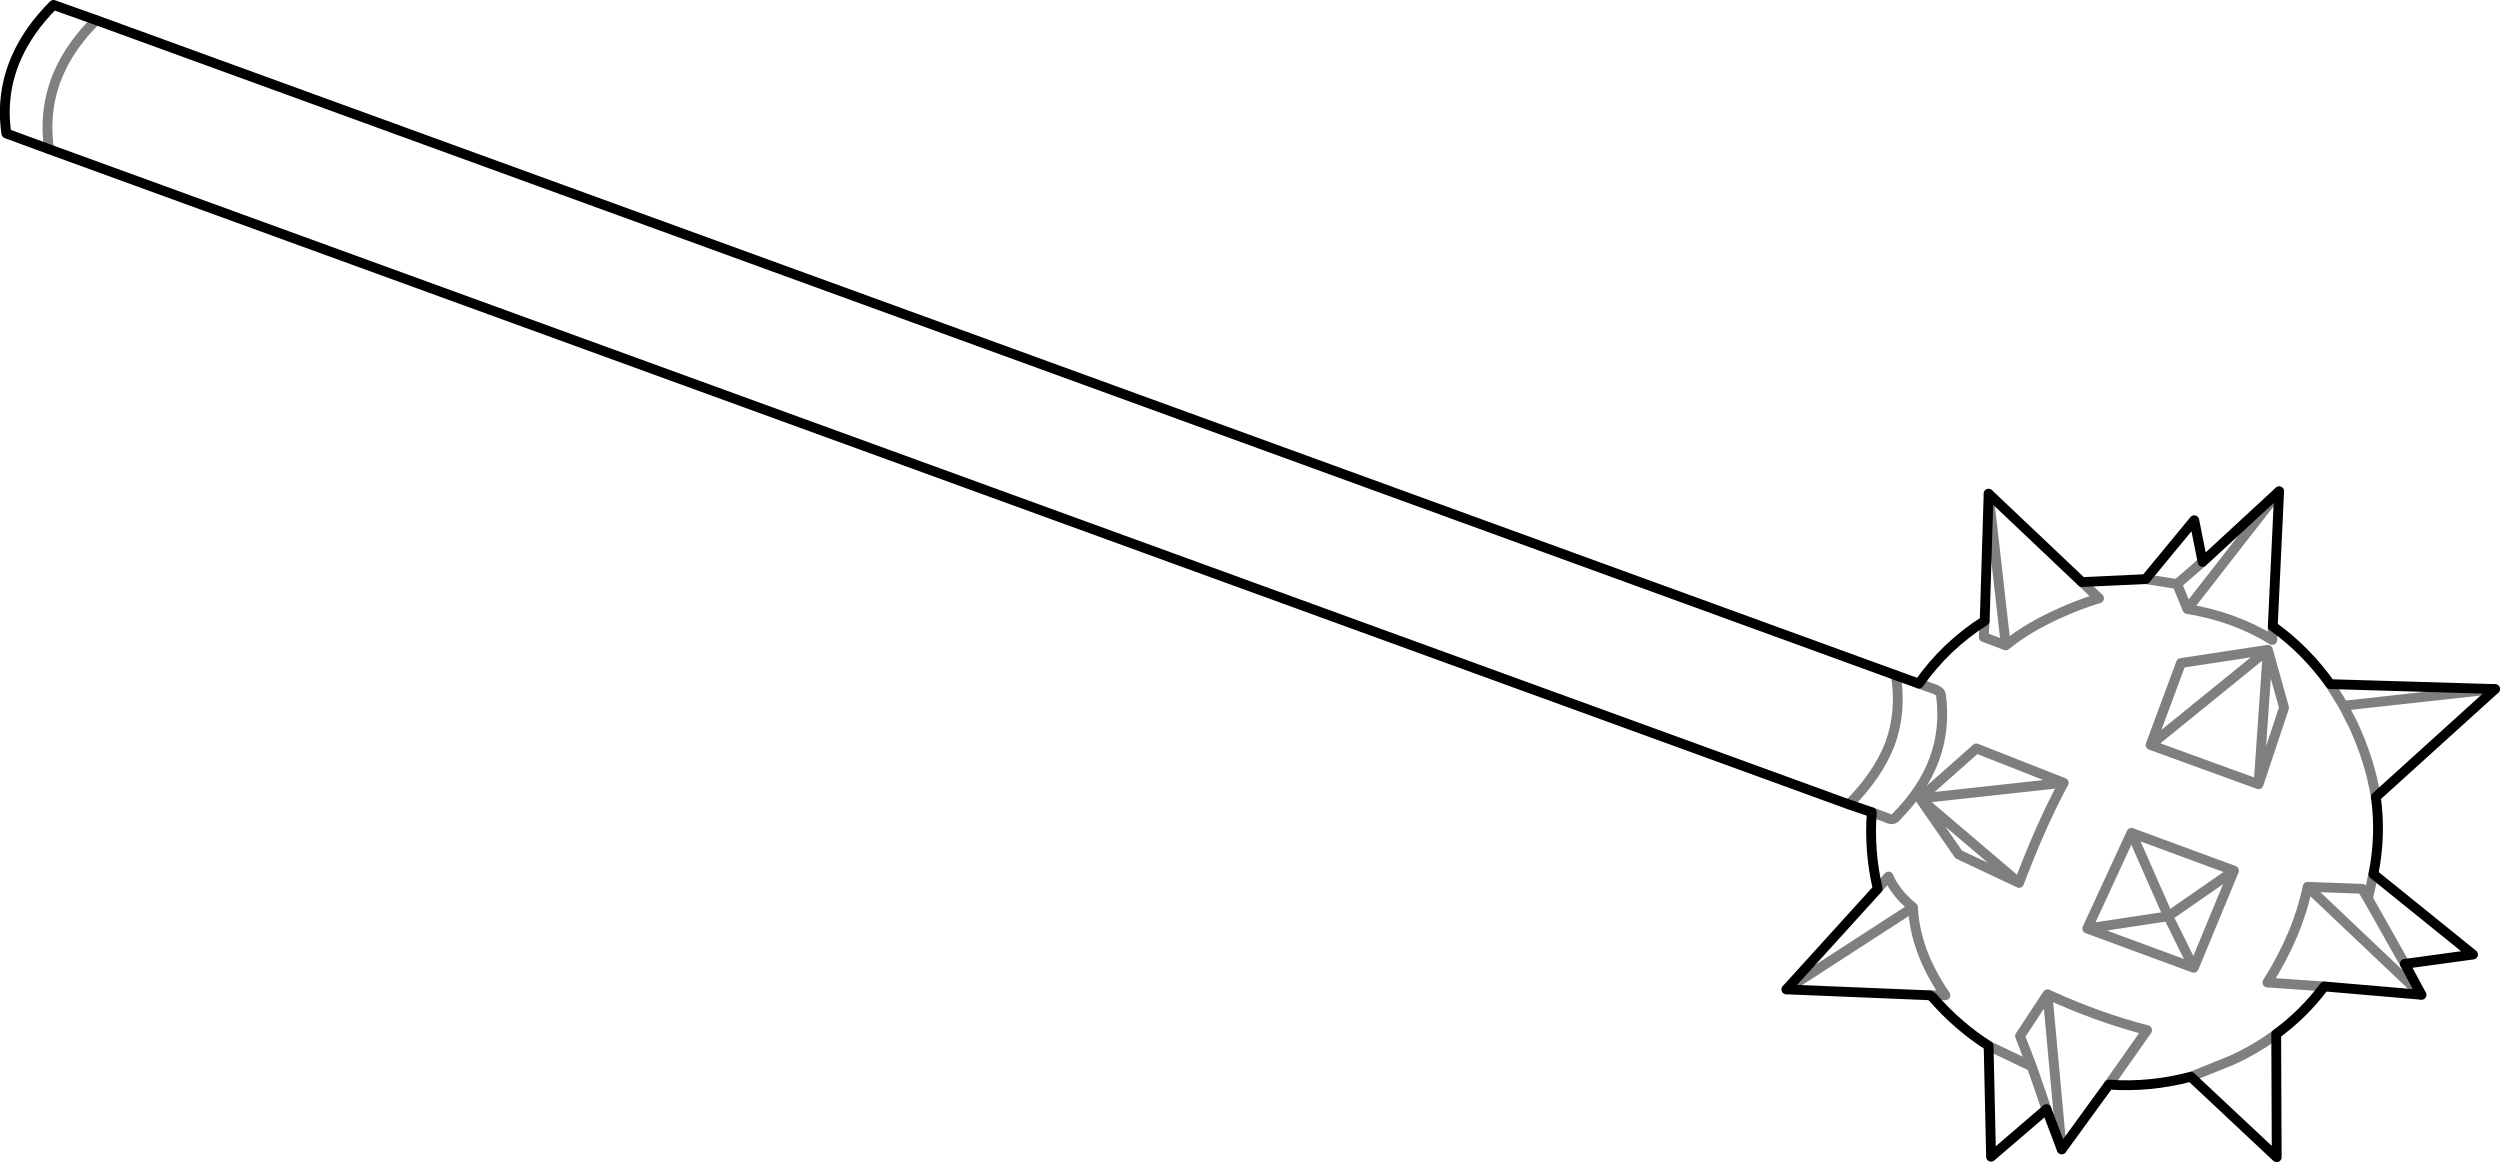 <?xml version="1.0" encoding="UTF-8" standalone="no"?>
<svg xmlns:xlink="http://www.w3.org/1999/xlink" height="118.4px" width="254.7px" xmlns="http://www.w3.org/2000/svg">
  <g transform="matrix(1.0, 0.0, 0.0, 1.0, -196.45, -366.7)">
    <path d="M198.15 372.5 Q199.4 369.7 201.9 367.2 L206.25 368.75 389.6 435.5 391.95 436.35 Q394.65 432.5 398.65 429.95 L399.05 417.0 408.55 426.0 415.05 425.7 420.0 419.7 420.85 423.95 428.65 416.75 428.0 430.5 Q431.4 432.95 433.85 436.4 L450.65 436.9 438.5 447.9 Q439.05 451.8 438.25 455.75 L448.4 463.95 441.45 464.9 443.15 468.05 433.25 467.2 Q431.15 470.0 428.35 472.05 L428.4 484.6 419.65 476.4 Q415.45 477.5 411.3 477.2 L406.5 483.8 404.95 479.7 399.3 484.55 399.05 473.25 Q395.85 471.2 393.35 468.3 L393.05 468.1 378.45 467.5 387.75 457.25 Q386.85 453.35 387.15 449.45 L384.8 448.65 201.45 381.9 197.1 380.3 Q196.5 376.2 198.15 372.5" fill="none" stroke="#000000" stroke-linecap="round" stroke-linejoin="round" stroke-width="1.0"/>
    <path d="M201.45 381.9 Q200.85 377.75 202.45 374.1 203.7 371.25 206.25 368.75 M420.85 423.95 L418.25 426.2 419.3 428.75 428.65 416.75 M408.55 426.0 L410.3 427.65 Q408.2 428.3 406.45 429.1 403.05 430.6 400.8 432.45 L398.55 431.6 398.65 429.95 M418.65 434.25 L427.5 432.9 429.15 438.8 426.55 446.6 415.55 442.6 418.65 434.25 M418.25 426.2 L415.05 425.7 M438.5 447.9 Q437.9 444.2 436.2 440.55 L435.2 438.6 433.85 436.4 M419.3 428.75 Q424.05 429.5 427.95 431.9 L428.0 430.5 M426.55 446.6 L427.5 432.9 415.55 442.6 M433.25 467.2 L427.45 466.8 Q430.55 461.9 431.55 457.05 L437.1 457.25 437.7 458.25 438.25 455.75 M437.7 458.25 L441.45 464.9 M443.15 468.05 L431.55 457.05 M413.6 451.55 L409.1 461.3 417.35 460.05 413.6 451.55 424.05 455.4 419.95 465.3 409.1 461.3 M424.05 455.4 L417.35 460.05 419.95 465.3 M399.05 473.25 L403.45 475.35 402.25 472.25 405.05 468.0 Q410.3 470.4 415.2 471.65 L411.3 477.2 M419.65 476.4 L423.75 474.75 Q426.3 473.6 428.35 472.05 M405.05 468.0 L406.5 483.8 M435.2 438.6 L450.65 436.9 M391.95 436.35 L393.65 436.95 Q394.2 437.2 394.2 437.55 394.65 441.0 393.5 444.1 392.35 447.15 389.7 449.85 389.35 450.35 388.75 450.05 L387.15 449.45 M389.6 435.5 Q390.2 439.2 389.0 442.5 387.75 445.7 384.8 448.65 M400.8 432.45 L399.05 417.0 M396.0 453.75 L392.05 448.05 397.8 442.95 406.7 446.45 Q404.45 450.6 402.15 456.65 L396.0 453.75 M387.75 457.25 L388.85 456.0 Q389.55 457.65 391.35 459.15 391.55 463.6 394.65 468.1 L393.05 468.1 M406.7 446.45 L392.05 448.05 402.15 456.65 M404.95 479.7 L403.45 475.35 M391.35 459.15 L378.45 467.5" fill="none" stroke="#000000" stroke-linecap="round" stroke-linejoin="round" stroke-opacity="0.502" stroke-width="1.0"/>
  </g>
</svg>
